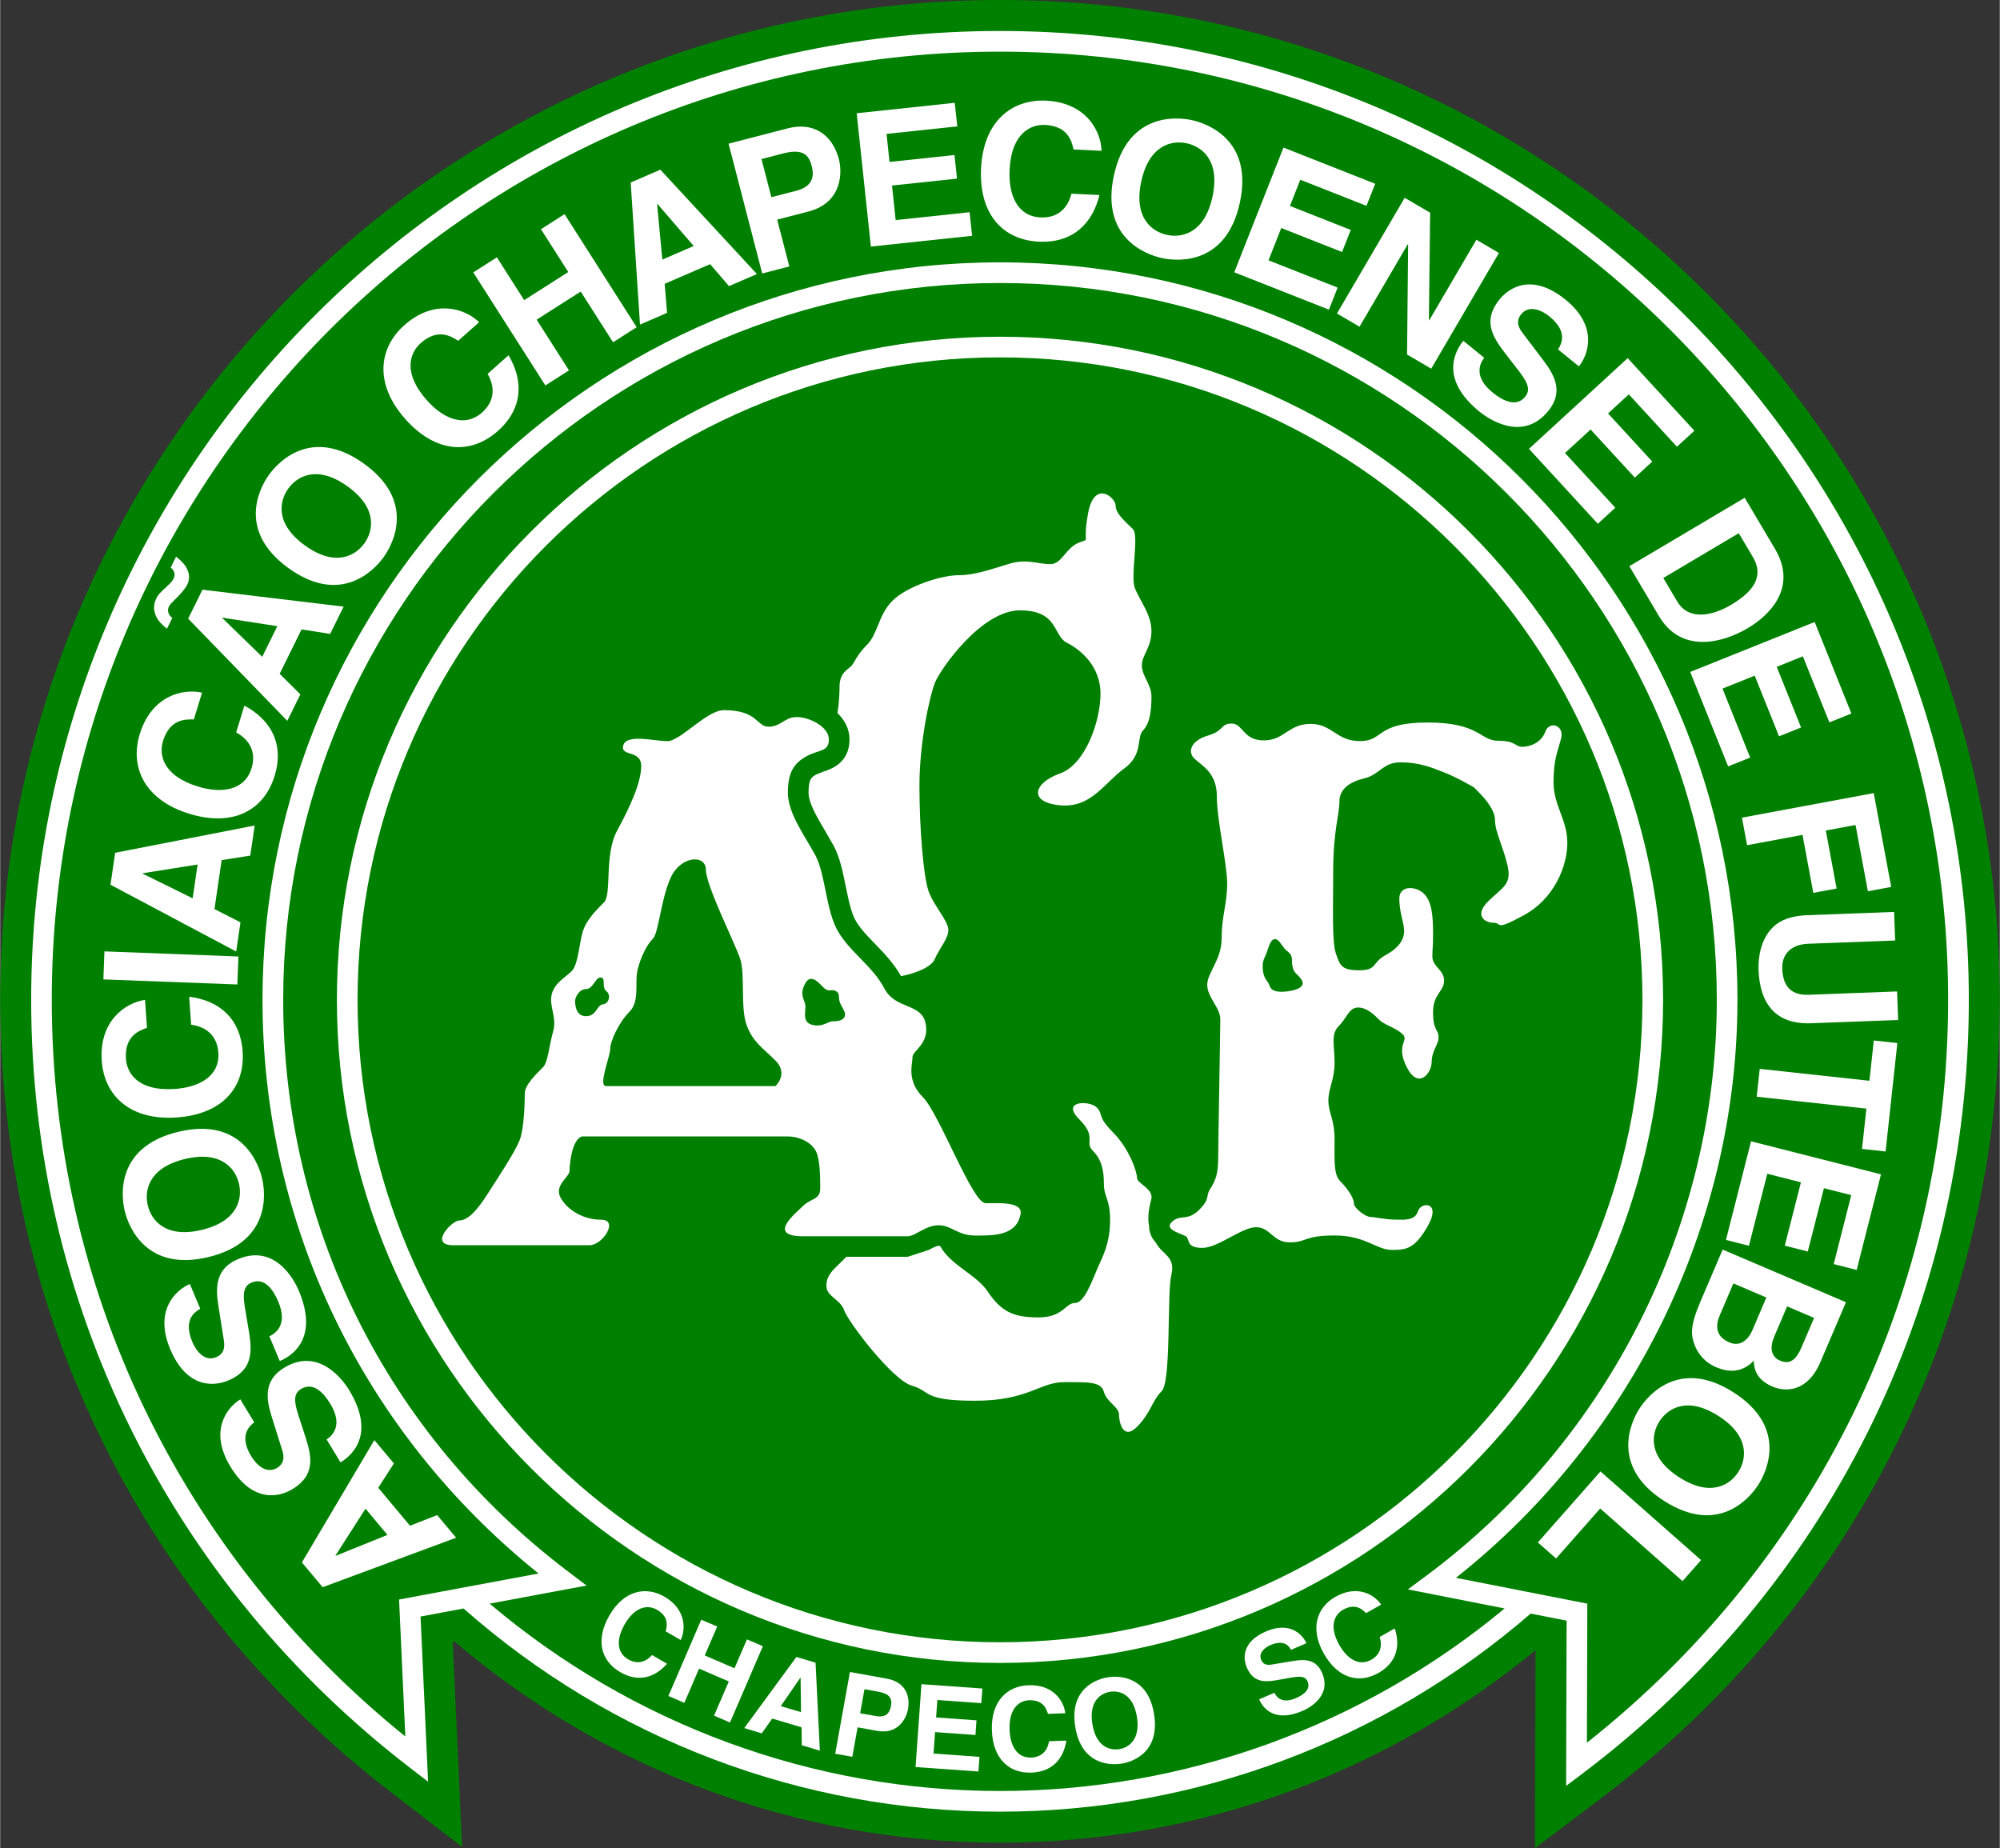 <?xml version="1.0" encoding="UTF-8" standalone="no"?>
<svg
   version="1.1"
   width="1.41in"
   height="1.303in"
   viewBox="0 0 101.528 93.841"
   id="svg60"
   sodipodi:docname="ass_chapecoense-sc.cdr"
   xmlns:inkscape="http://www.inkscape.org/namespaces/inkscape"
   xmlns:sodipodi="http://sodipodi.sourceforge.net/DTD/sodipodi-0.dtd"
   xmlns="http://www.w3.org/2000/svg"
   xmlns:svg="http://www.w3.org/2000/svg">
  <rect x="0" y="0" width="101.528" height="93.841" fill="#333333" stroke="none"/>
  <defs
     id="defs60" />
  <sodipodi:namedview
     id="namedview60"
     pagecolor="#ffffff"
     bordercolor="#000000"
     borderopacity="0.25"
     inkscape:showpageshadow="2"
     inkscape:pageopacity="0.0"
     inkscape:pagecheckerboard="0"
     inkscape:deskcolor="#d1d1d1"
     inkscape:document-units="in" />
  <g
     id="Layer1003"
     transform="translate(-57.236,-70.656)">
    <path
       d="m 108,70.656 c -27.991,0 -50.764,22.773 -50.764,50.765 0,15.872 7.243,30.546 19.872,40.258 l 3.58,2.753 c 0,0 -0.378,-8.276 -0.474,-10.403 0.03,-0.005 0.066,-0.011 0.098,-0.018 7.469,6.355 17.135,10.203 27.688,10.203 10.317,0 19.794,-3.671 27.191,-9.774 -0.007,2.368 -0.029,10.057 -0.029,10.057 l 3.374,-2.547 c 12.855,-9.708 20.227,-24.481 20.227,-40.53 0,-27.991 -22.773,-50.765 -50.764,-50.765 z"
       style="display:inline;fill:#008000;fill-rule:evenodd"
       id="path10" />
    <path
       d="m 93.954,51.503 -0.766,5.929 -5.877,1.148 5.417,2.608 -0.678,5.945 4.106,-4.351 5.446,2.487 -2.869,-5.253 4.038,-4.455 -5.872,1.147 z"
       style="display:none;fill:#dfdb00;fill-rule:evenodd"
       id="path11" />
    <path
       d="m 122.046,51.503 0.767,5.929 5.877,1.148 -5.417,2.608 0.677,5.945 -4.107,-4.351 -5.445,2.487 2.869,-5.253 -4.038,-4.455 5.872,1.147 z"
       style="display:none;fill:#dfdb00;fill-rule:evenodd"
       id="path12" />
    <path
       d="m 108,72.229 c -27.124,0 -49.191,22.067 -49.191,49.191 0,15.379 7.019,29.599 19.258,39.011 l 0.895,0.688 c 0,0 -0.346,-7.58 -0.383,-8.386 0.239,-0.044 1.101,-0.206 2.183,-0.408 7.537,6.65 17.197,10.315 27.238,10.315 9.899,0 19.454,-3.573 26.944,-10.057 0.909,0.179 1.618,0.318 1.825,0.359 -0.001,0.772 -0.024,8.389 -0.024,8.389 l 0.844,-0.636 c 12.457,-9.409 19.602,-23.724 19.602,-39.275 0,-27.125 -22.067,-49.191 -49.191,-49.191 z"
       style="fill:#ffffff;fill-rule:evenodd"
       id="path13" />
    <path
       d="m 108,161.591 c -9.508,0 -18.663,-3.376 -25.913,-9.513 2.324,-0.433 4.922,-0.918 4.922,-0.918 l -0.945,-0.716 c -9.189,-6.962 -14.459,-17.54 -14.459,-29.024 0,-20.069 16.327,-36.395 36.395,-36.395 20.068,0 36.395,16.327 36.395,36.395 0,11.447 -5.508,22.375 -14.734,29.23 l -0.951,0.706 c 0,0 2.641,0.519 4.912,0.967 -7.201,5.978 -16.252,9.268 -25.621,9.268 z"
       style="display:inline;fill:#008000;fill-rule:evenodd"
       id="path14" />
    <path
       d="m 137.8,159.141 c 0.005,-1.657 0.02,-7.062 0.02,-7.062 0,0 -5.107,-1.005 -6.671,-1.311 8.949,-7.083 14.294,-17.947 14.294,-29.348 0,-20.647 -16.797,-37.444 -37.444,-37.444 -20.647,0 -37.444,16.797 -37.444,37.444 0,11.436 5.116,21.967 14.015,29.128 -1.598,0.298 -7.081,1.321 -7.081,1.321 0,0 0.238,5.229 0.317,6.954 -11.398,-9.209 -17.95,-22.75 -17.95,-37.403 0,-26.546 21.596,-48.142 48.142,-48.142 26.546,0 48.142,21.596 48.142,48.142 0,14.848 -6.695,28.511 -18.342,37.721 z"
       style="fill:#008000;fill-rule:evenodd"
       id="path15" />
    <path
       d="m 74.332,121.421 c 0,18.565 15.103,33.668 33.668,33.668 18.565,0 33.668,-15.103 33.668,-33.668 0,-18.565 -15.103,-33.668 -33.668,-33.668 -18.565,0 -33.668,15.103 -33.668,33.668 z"
       style="display:inline;fill:#ffffff;fill-rule:evenodd"
       id="path16" />
    <path
       d="M 75.381,121.421 C 75.381,103.434 90.014,88.801 108,88.801 c 17.986,0 32.619,14.633 32.619,32.62 0,17.986 -14.633,32.619 -32.619,32.619 -17.986,0 -32.619,-14.633 -32.619,-32.619 z"
       style="fill:#008000;fill-opacity:1;fill-rule:evenodd"
       id="path17" />
    <path
       d="m 74.275,149.648 -0.012,-0.015 1.522,-2.376 1.114,1.331 z m 3.769,-1.526 -1.613,-1.926 0.795,-1.236 -0.993,-1.185 -3.678,6.211 1.053,1.257 6.777,-2.511 -0.962,-1.149 z"
       style="fill:#ffffff;fill-rule:evenodd"
       id="path18" />
    <path
       d="m 73.808,143.741 c 0.319,-0.205 0.837,-0.741 0.193,-1.803 -0.349,-0.577 -0.875,-1.132 -1.491,-0.759 -0.454,0.274 -0.31,0.787 -0.083,1.491 l 0.233,0.713 c 0.351,1.072 0.691,2.109 -0.59,2.884 -0.649,0.393 -2.003,0.737 -3.148,-1.151 -1.082,-1.785 -0.204,-2.971 0.505,-3.41 l 0.708,1.167 c -0.24,0.19 -0.797,0.66 -0.153,1.722 0.28,0.462 0.785,0.911 1.312,0.592 0.454,-0.275 0.325,-0.708 0.235,-0.985 l -0.512,-1.631 c -0.287,-0.913 -0.405,-1.839 0.641,-2.473 1.752,-1.062 2.987,0.629 3.296,1.139 1.288,2.126 0.285,3.232 -0.437,3.669 z"
       style="fill:#ffffff;fill-rule:evenodd"
       id="path19" />
    <path
       d="m 70.902,138.504 c 0.346,-0.156 0.937,-0.61 0.456,-1.755 -0.261,-0.621 -0.699,-1.249 -1.364,-0.97 -0.489,0.206 -0.422,0.734 -0.3,1.463 l 0.125,0.739 c 0.19,1.114 0.374,2.188 -1.007,2.768 -0.7,0.295 -2.09,0.436 -2.946,-1.599 -0.808,-1.924 0.234,-2.968 1,-3.301 l 0.529,1.259 c -0.265,0.152 -0.885,0.537 -0.404,1.681 0.209,0.498 0.643,1.016 1.211,0.777 0.49,-0.205 0.425,-0.651 0.377,-0.939 l -0.267,-1.688 c -0.15,-0.944 -0.131,-1.878 0.996,-2.352 1.888,-0.793 2.863,1.059 3.094,1.609 0.962,2.291 -0.192,3.238 -0.97,3.566 z"
       style="fill:#ffffff;fill-rule:evenodd"
       id="path20" />
    <path
       d="m 67.477,133.1 c -1.853,0.446 -2.567,-0.493 -2.747,-1.239 -0.18,-0.747 0.028,-1.909 1.88,-2.357 1.853,-0.447 2.567,0.493 2.747,1.239 0.18,0.747 -0.027,1.909 -1.88,2.357 z m 0.334,1.381 c 3.106,-0.749 2.928,-3.145 2.717,-4.02 -0.211,-0.875 -1.145,-3.089 -4.251,-2.339 -3.106,0.749 -2.928,3.145 -2.717,4.02 0.211,0.875 1.145,3.089 4.251,2.339 z"
       style="fill:#ffffff;fill-rule:evenodd"
       id="path21" />
    <path
       d="m 64.689,122.841 c -0.399,0.143 -1.149,0.415 -1.067,1.586 0.048,0.682 0.572,1.652 2.492,1.518 1.22,-0.085 2.284,-0.646 2.199,-1.847 -0.055,-0.785 -0.538,-1.301 -1.382,-1.414 l -0.1,-1.418 c 1.496,0.18 2.594,1.072 2.714,2.775 0.127,1.806 -1.003,3.188 -3.348,3.353 -2.374,0.166 -3.681,-1.121 -3.804,-2.87 -0.143,-2.034 1.2,-2.955 2.197,-3.101 z"
       style="fill:#ffffff;fill-rule:evenodd"
       id="path22" />
    <path
       d="m 69.332,119.22 -0.054,1.421 -6.803,-0.257 0.054,-1.423 z"
       style="fill:#ffffff;fill-rule:evenodd"
       id="path23" />
    <path
       d="m 64.47,115.014 0.003,-0.02 2.787,-0.444 -0.252,1.717 z m 3.646,1.799 0.365,-2.486 1.452,-0.228 0.225,-1.529 -7.084,1.385 -0.238,1.622 6.383,3.391 0.217,-1.482 z"
       style="fill:#ffffff;fill-rule:evenodd"
       id="path24" />
    <path
       d="m 67.068,107.185 c -0.423,-0.011 -1.221,-0.027 -1.566,1.096 -0.2,0.653 -0.059,1.747 1.781,2.312 1.169,0.358 2.363,0.218 2.716,-0.933 0.231,-0.752 -0.034,-1.409 -0.782,-1.817 l 0.417,-1.359 c 1.331,0.705 2.035,1.932 1.536,3.564 -0.531,1.731 -2.081,2.615 -4.329,1.926 -2.275,-0.697 -3.033,-2.366 -2.519,-4.044 0.597,-1.949 2.181,-2.327 3.164,-2.105 z"
       style="fill:#ffffff;fill-rule:evenodd"
       id="path25" />
    <path
       d="m 68.511,102.033 0.008,-0.017 2.788,0.433 -0.767,1.556 z m 2.916,2.833 1.111,-2.253 1.452,0.229 0.683,-1.386 -7.167,-0.859 -0.725,1.471 5.033,5.188 0.662,-1.344 z M 65.893,99.473 c 0.128,0.106 0.281,0.287 0.143,0.568 -0.059,0.119 -0.152,0.221 -0.405,0.456 -0.253,0.235 -0.367,0.338 -0.464,0.533 -0.188,0.383 -0.127,0.709 0.014,0.98 0.146,0.262 0.371,0.447 0.525,0.565 l 0.268,-0.544 c -0.085,-0.063 -0.316,-0.282 -0.169,-0.58 0.071,-0.144 0.249,-0.289 0.468,-0.519 0.127,-0.128 0.363,-0.393 0.455,-0.579 0.348,-0.705 -0.329,-1.262 -0.564,-1.43 z"
       style="fill:#ffffff;fill-rule:evenodd"
       id="path26" />
    <path
       d="M 72.714,98.354 C 71.167,97.24 71.414,96.086 71.863,95.462 c 0.449,-0.623 1.465,-1.223 3.012,-0.109 1.547,1.113 1.3,2.267 0.851,2.891 -0.449,0.623 -1.465,1.223 -3.012,0.11 z m -0.831,1.154 c 2.593,1.867 4.294,0.171 4.82,-0.56 0.526,-0.732 1.596,-2.882 -0.997,-4.749 -2.593,-1.867 -4.293,-0.171 -4.82,0.56 -0.526,0.731 -1.596,2.881 0.997,4.749 z"
       style="fill:#ffffff;fill-rule:evenodd"
       id="path27" />
    <path
       d="m 80.491,87.959 c -0.356,-0.229 -1.029,-0.658 -1.908,0.122 -0.51,0.454 -0.96,1.461 0.319,2.9 0.812,0.914 1.904,1.415 2.804,0.616 0.588,-0.523 0.703,-1.221 0.277,-1.958 l 1.063,-0.945 c 0.77,1.295 0.733,2.709 -0.542,3.844 -1.354,1.203 -3.137,1.151 -4.699,-0.606 -1.581,-1.779 -1.359,-3.6 -0.048,-4.765 1.524,-1.354 3.073,-0.853 3.797,-0.152 z"
       style="fill:#ffffff;fill-rule:evenodd"
       id="path28" />
    <path
       d="m 84.474,86.887 1.642,2.574 -1.199,0.765 -3.661,-5.74 1.199,-0.765 1.386,2.174 2.239,-1.427 -1.387,-2.175 1.199,-0.764 3.66,5.74 -1.199,0.765 -1.642,-2.574 z"
       style="fill:#ffffff;fill-rule:evenodd"
       id="path29" />
    <path
       d="m 90.589,81.017 0.017,-0.008 1.843,2.138 -1.593,0.688 z m 0.386,4.048 2.307,-0.997 0.957,1.115 1.419,-0.613 -4.903,-5.298 -1.506,0.651 0.472,7.212 1.375,-0.594 z"
       style="fill:#ffffff;fill-rule:evenodd"
       id="path30" />
    <path
       d="m 96.392,80.669 -0.502,-1.937 1.092,-0.283 c 0.853,-0.221 1.28,-0.048 1.447,0.595 0.076,0.294 0.266,1.028 -0.762,1.294 z m 0.295,1.138 1.579,-0.409 c 1.772,-0.459 1.712,-2.05 1.557,-2.646 -0.336,-1.294 -1.318,-1.911 -2.594,-1.581 l -3.01,0.78 1.708,6.59 1.377,-0.357 z"
       style="fill:#ffffff;fill-rule:evenodd"
       id="path31" />
    <path
       d="m 105.832,77.072 -3.593,0.382 0.151,1.424 3.3,-0.351 0.127,1.198 -3.3,0.351 0.186,1.754 3.752,-0.399 0.128,1.197 -5.139,0.547 -0.72,-6.769 4.978,-0.53 z"
       style="fill:#ffffff;fill-rule:evenodd"
       id="path32" />
    <path
       d="m 111.735,78.246 c -0.094,-0.412 -0.275,-1.19 -1.45,-1.247 -0.682,-0.032 -1.708,0.374 -1.799,2.296 -0.059,1.222 0.372,2.344 1.574,2.401 0.787,0.038 1.357,-0.381 1.568,-1.206 l 1.421,0.068 c -0.355,1.463 -1.371,2.45 -3.075,2.368 -1.809,-0.086 -3.048,-1.37 -2.935,-3.719 0.114,-2.377 1.546,-3.523 3.297,-3.44 2.036,0.098 2.793,1.539 2.82,2.546 z"
       style="fill:#ffffff;fill-rule:evenodd"
       id="path33" />
    <path
       d="m 115.174,79.863 c 0.406,-1.862 1.563,-2.095 2.313,-1.931 0.75,0.164 1.706,0.857 1.3,2.719 -0.406,1.862 -1.563,2.095 -2.313,1.931 -0.751,-0.164 -1.705,-0.857 -1.3,-2.719 z M 113.784,79.56 c -0.68,3.122 1.553,4.007 2.433,4.199 0.88,0.192 3.279,0.317 3.959,-2.805 0.681,-3.122 -1.553,-4.006 -2.433,-4.198 -0.88,-0.192 -3.279,-0.317 -3.959,2.805 z"
       style="fill:#ffffff;fill-rule:evenodd"
       id="path34" />
    <path
       d="m 126.607,81.107 -3.36,-1.325 -0.525,1.331 3.087,1.218 -0.442,1.12 -3.087,-1.218 -0.647,1.641 3.51,1.384 -0.442,1.12 -4.807,-1.896 2.498,-6.333 4.658,1.837 z"
       style="fill:#ffffff;fill-rule:evenodd"
       id="path35" />
    <path
       d="m 132.188,82.829 1.145,0.67 -3.438,5.876 -1.227,-0.718 0.054,-5.593 -0.016,-0.009 -2.452,4.19 -1.145,-0.671 3.438,-5.876 1.292,0.757 -0.062,5.456 0.016,0.01 z"
       style="fill:#ffffff;fill-rule:evenodd"
       id="path36" />
    <path
       d="m 132.584,88.821 c -0.232,0.3 -0.538,0.98 0.425,1.762 0.523,0.425 1.206,0.771 1.66,0.212 0.334,-0.412 0.027,-0.845 -0.425,-1.432 l -0.459,-0.593 c -0.692,-0.892 -1.362,-1.753 -0.417,-2.916 0.478,-0.589 1.637,-1.37 3.352,0.023 1.619,1.315 1.193,2.727 0.674,3.381 l -1.059,-0.86 c 0.161,-0.26 0.527,-0.891 -0.437,-1.674 -0.419,-0.341 -1.046,-0.592 -1.434,-0.114 -0.335,0.412 -0.068,0.775 0.111,1.006 l 1.032,1.362 c 0.578,0.762 1.001,1.595 0.23,2.544 -1.291,1.59 -3.024,0.415 -3.487,0.039 -1.929,-1.566 -1.358,-2.946 -0.826,-3.601 z"
       style="fill:#ffffff;fill-rule:evenodd"
       id="path37" />
    <path
       d="m 142.371,93.338 -2.444,-2.659 -1.054,0.969 2.245,2.443 -0.886,0.815 -2.245,-2.443 -1.299,1.193 2.553,2.779 -0.887,0.815 -3.497,-3.804 5.012,-4.606 3.388,3.686 z"
       style="fill:#ffffff;fill-rule:evenodd"
       id="path38" />
    <path
       d="m 145.509,97.729 0.697,1.174 c 0.31,0.522 0.66,1.427 -1.069,2.453 -0.962,0.57 -2.164,0.831 -2.754,-0.164 l -0.705,-1.19 z m -5.555,1.674 1.504,2.536 c 1.147,1.933 3.252,1.356 4.508,0.611 1.11,-0.657 2.548,-2.062 1.378,-4.035 l -1.533,-2.585 z"
       style="fill:#ffffff;fill-rule:evenodd"
       id="path39" />
    <path
       d="m 150.111,107.333 -1.346,-3.353 -1.328,0.533 1.236,3.08 -1.118,0.448 -1.236,-3.08 -1.636,0.657 1.405,3.502 -1.118,0.448 -1.925,-4.795 6.318,-2.536 1.865,4.646 z"
       style="fill:#ffffff;fill-rule:evenodd"
       id="path40" />
    <path
       d="m 145.932,113.57 -0.261,-1.399 6.692,-1.246 0.887,4.763 -1.184,0.221 -0.627,-3.366 -1.51,0.281 0.549,2.945 -1.183,0.221 -0.549,-2.945 z"
       style="fill:#ffffff;fill-rule:evenodd"
       id="path41" />
    <path
       d="m 149.178,122.61 c -1.79,0.067 -2.598,-0.985 -2.663,-2.699 -0.023,-0.626 0.093,-1.56 0.743,-2.191 0.403,-0.385 0.947,-0.547 1.629,-0.593 l 4.51,-0.169 0.054,1.45 -4.415,0.166 c -0.947,0.036 -1.344,0.6 -1.319,1.264 0.037,0.977 0.525,1.357 1.349,1.326 l 4.482,-0.169 0.054,1.45 z"
       style="fill:#ffffff;fill-rule:evenodd"
       id="path42" />
    <path
       d="m 146.42,126.34 0.153,-1.414 5.571,0.605 0.222,-2.045 1.196,0.13 -0.597,5.505 -1.197,-0.13 0.222,-2.047 z"
       style="fill:#ffffff;fill-rule:evenodd"
       id="path43" />
    <path
       d="m 150.33,134.838 0.891,-3.501 -1.388,-0.352 -0.819,3.215 -1.167,-0.297 0.819,-3.217 -1.708,-0.434 -0.932,3.656 -1.167,-0.297 1.275,-5.007 6.597,1.678 -1.235,4.853 z"
       style="fill:#ffffff;fill-rule:evenodd"
       id="path44" />
    <path
       d="m 146.91,136.534 -0.711,1.667 c -0.201,0.47 -0.611,0.852 -1.161,0.616 -0.636,-0.272 -0.759,-0.757 -0.487,-1.393 l 0.685,-1.604 z m -2.218,-2.432 -1.133,2.65 c -0.548,1.282 -0.475,1.716 -0.279,2.222 0.181,0.469 0.563,0.88 1.059,1.091 0.62,0.264 1.315,0.325 1.931,-0.32 0.019,0.318 0.056,0.931 0.954,1.314 0.646,0.277 1.772,0.293 2.428,-1.241 l 1.3,-3.043 z m 4.642,3.468 -0.641,1.501 c -0.253,0.592 -0.566,0.891 -1.081,0.672 -0.497,-0.213 -0.523,-0.708 -0.302,-1.223 l 0.655,-1.534 z"
       style="fill:#ffffff;fill-rule:evenodd"
       id="path45" />
    <path
       d="m 144.483,142.552 c 1.603,1.029 1.419,2.194 1.004,2.842 -0.414,0.646 -1.397,1.3 -3.001,0.27 -1.604,-1.029 -1.419,-2.194 -1.005,-2.84 0.415,-0.647 1.397,-1.301 3.002,-0.272 z m 0.768,-1.196 c -2.689,-1.726 -4.297,0.059 -4.783,0.818 -0.487,0.759 -1.439,2.963 1.25,4.689 2.69,1.724 4.297,-0.061 4.783,-0.819 0.487,-0.757 1.439,-2.963 -1.25,-4.687 z"
       style="fill:#ffffff;fill-rule:evenodd"
       id="path46" />
    <path
       d="m 138.473,147.248 -2.239,2.538 -0.924,-0.815 3.179,-3.605 5.107,4.502 -0.941,1.067 z"
       style="fill:#ffffff;fill-rule:evenodd"
       id="path47" />
    <path
       d="m 91.024,153.484 c 0.065,-0.254 0.186,-0.734 -0.445,-1.098 -0.366,-0.211 -1.046,-0.279 -1.642,0.755 -0.378,0.655 -0.459,1.396 0.188,1.768 0.422,0.244 0.855,0.175 1.205,-0.221 l 0.763,0.441 c -0.61,0.706 -1.449,0.962 -2.365,0.433 -0.972,-0.559 -1.291,-1.617 -0.564,-2.879 0.736,-1.278 1.849,-1.504 2.791,-0.962 1.094,0.631 1.103,1.64 0.833,2.203 z"
       style="fill:#ffffff;fill-rule:evenodd"
       id="path48" />
    <path
       d="m 92.721,155.379 -0.749,1.737 -0.809,-0.349 1.669,-3.873 0.809,0.347 -0.632,1.468 1.51,0.651 0.632,-1.467 0.809,0.347 -1.669,3.874 -0.809,-0.349 0.749,-1.737 z"
       style="fill:#ffffff;fill-rule:evenodd"
       id="path49" />
    <path
       d="m 97.864,155.839 0.011,0.003 0.023,1.747 -1.03,-0.306 z m -1.429,2.075 1.491,0.444 0.01,0.911 0.917,0.274 -0.217,-4.466 -0.973,-0.292 -2.648,3.612 0.889,0.266 z"
       style="fill:#ffffff;fill-rule:evenodd"
       id="path50" />
    <path
       d="m 100.899,157.643 0.22,-1.221 0.688,0.124 c 0.537,0.097 0.733,0.305 0.66,0.71 -0.033,0.185 -0.117,0.647 -0.764,0.531 z m -0.129,0.716 0.994,0.179 c 1.116,0.202 1.494,-0.71 1.562,-1.085 0.147,-0.816 -0.246,-1.417 -1.05,-1.562 l -1.896,-0.341 -0.747,4.149 0.867,0.156 z"
       style="fill:#ffffff;fill-rule:evenodd"
       id="path51" />
    <path
       d="m 107.051,157.131 -2.232,-0.159 -0.063,0.885 2.05,0.146 -0.052,0.744 -2.051,-0.146 -0.077,1.09 2.331,0.166 -0.052,0.744 -3.193,-0.226 0.3,-4.207 3.094,0.22 z"
       style="fill:#ffffff;fill-rule:evenodd"
       id="path52" />
    <path
       d="m 110.436,157.676 c -0.08,-0.251 -0.234,-0.719 -0.962,-0.692 -0.422,0.016 -1.033,0.323 -0.987,1.514 0.029,0.757 0.355,1.426 1.1,1.396 0.487,-0.018 0.817,-0.308 0.902,-0.828 l 0.881,-0.034 c -0.141,0.921 -0.715,1.585 -1.771,1.626 -1.121,0.044 -1.954,-0.682 -2.011,-2.137 -0.057,-1.473 0.764,-2.258 1.85,-2.299 1.262,-0.051 1.806,0.798 1.877,1.419 z"
       style="fill:#ffffff;fill-rule:evenodd"
       id="path53" />
    <path
       d="m 112.69,158.191 c -0.187,-1.165 0.428,-1.562 0.898,-1.637 0.469,-0.075 1.177,0.108 1.364,1.275 0.187,1.165 -0.428,1.562 -0.898,1.637 -0.469,0.075 -1.177,-0.11 -1.364,-1.275 z m -0.869,0.139 c 0.313,1.955 1.801,1.96 2.353,1.872 0.551,-0.089 1.962,-0.559 1.649,-2.512 -0.313,-1.955 -1.801,-1.96 -2.353,-1.871 -0.551,0.088 -1.962,0.559 -1.649,2.512 z"
       style="fill:#ffffff;fill-rule:evenodd"
       id="path54" />
    <path
       d="m 121.934,156.603 c 0.098,0.215 0.383,0.579 1.089,0.274 0.384,-0.166 0.77,-0.441 0.594,-0.851 -0.13,-0.301 -0.457,-0.257 -0.909,-0.179 l -0.457,0.082 c -0.688,0.124 -1.353,0.244 -1.72,-0.608 -0.185,-0.433 -0.281,-1.293 0.977,-1.834 1.187,-0.511 1.84,0.129 2.049,0.601 l -0.777,0.334 c -0.096,-0.164 -0.337,-0.546 -1.044,-0.241 -0.307,0.133 -0.625,0.403 -0.474,0.754 0.13,0.301 0.406,0.261 0.584,0.228 l 1.044,-0.174 c 0.584,-0.098 1.163,-0.092 1.463,0.605 0.501,1.165 -0.642,1.778 -0.982,1.926 -1.414,0.608 -2.007,-0.103 -2.213,-0.584 z"
       style="fill:#ffffff;fill-rule:evenodd"
       id="path55" />
    <path
       d="m 126.587,152.561 c -0.187,-0.183 -0.539,-0.531 -1.173,-0.17 -0.367,0.21 -0.769,0.762 -0.179,1.8 0.375,0.657 0.973,1.101 1.621,0.733 0.423,-0.243 0.583,-0.651 0.42,-1.152 l 0.765,-0.436 c 0.3,0.883 0.097,1.737 -0.822,2.26 -0.975,0.556 -2.049,0.295 -2.771,-0.97 -0.729,-1.282 -0.361,-2.357 0.583,-2.894 1.097,-0.624 1.972,-0.123 2.321,0.395 z"
       style="fill:#ffffff;fill-rule:evenodd"
       id="path56" />
    <path
       d="m 107.263,131.743 c -0.664,0 -2.343,-4.544 -3.181,-5.383 -0.839,-0.839 -0.524,-1.678 -0.524,-2.027 0,-0.351 0.875,-0.665 0.664,-1.714 -0.21,-1.049 -1.538,-0.698 -2.098,-1.783 -0.56,-1.083 -1.678,-1.783 -2.325,-2.85 -0.647,-1.065 -0.647,-2.919 -1.171,-3.897 -0.524,-0.978 -1.398,-2.132 -1.398,-3.181 0,-1.049 0.315,-1.504 0.944,-1.853 0.629,-0.349 1.137,-0.21 1.137,-0.856 0,-0.646 -0.997,-1.136 -1.626,-1.136 -0.629,0 -0.804,0.49 -1.433,0.49 -0.629,0 -0.524,-0.839 -2.273,-0.839 -0.874,0 -2.202,1.573 -2.867,1.573 -0.664,0 -2.063,-0.384 -2.238,0.21 -0.175,0.594 0.909,0.21 0.909,1.049 0,0.839 -0.56,2.062 -1.224,3.286 -0.664,1.224 -0.262,3.234 -0.664,3.637 -0.402,0.402 -0.909,0.908 -1.084,1.503 -0.175,0.595 -0.227,1.66 -0.56,1.993 -0.332,0.331 -0.874,0.595 -1.014,1.188 -0.14,0.595 0.28,1.154 0.07,1.888 -0.21,0.734 -0.245,1.539 -0.524,1.819 -0.28,0.279 -0.909,0.874 -0.909,1.293 0,0.42 -0.035,1.749 -0.245,2.342 -0.21,0.595 -1.119,1.958 -1.678,2.832 -0.559,0.875 -1.014,1.295 -1.398,1.295 -0.385,0 -1.573,1.259 -0.315,1.259 1.259,0 6.258,0 6.922,0 0.664,0 1.504,-1.295 0.594,-1.295 -0.909,0 -1.713,-0.488 -2.063,-1.118 -0.349,-0.629 0.454,-1.049 0.454,-1.363 0,-0.315 0.105,-1.575 0.629,-1.749 0,0 9.65,0 10.419,0 0.769,0 1.398,0.42 1.538,0.944 0.14,0.524 0.14,1.154 0.14,1.713 0,0.56 -0.49,0.49 -0.874,0.875 -0.384,0.384 -1.853,1.537 0,1.537 1.853,0 4.93,0 5.314,0 0.385,0 0.909,-0.559 1.573,-0.559 0.665,0 0.944,0.524 1.888,0.524 0.944,0 2.062,0 2.272,-1.083 0.126,-0.652 -1.119,-0.56 -1.783,-0.56 z m -20.286,-9.492 c -0.551,0 -0.551,-0.655 -0.551,-0.786 0,-0.131 0.184,-0.59 0.551,-0.59 0.367,0 0.472,-0.59 0.734,-0.59 0.315,0 0.029,0.495 0.315,0.708 0.216,0.162 0.144,0.616 -0.184,0.655 -0.328,0.039 -0.315,0.603 -0.865,0.603 z m 9.623,3.55 H 87.999 c -0.42,0 0.21,-1.504 0.21,-1.888 0,-0.385 0.437,-1.347 0.979,-1.888 0.541,-0.542 0.245,-1.504 0.419,-2.168 0.174,-0.665 0.472,-1.241 0.769,-1.539 0.297,-0.297 0.402,-2.011 0.909,-3.111 0.507,-1.101 1.783,-1.189 1.783,-0.385 0,0.803 1.504,3.776 1.748,4.544 0.245,0.77 0,2.448 0.315,3.322 0.315,0.874 0.787,1.136 1.468,1.817 0.682,0.682 0,1.295 0,1.295 z m 2.884,-3.288 c -0.21,0 -0.472,0.301 -0.996,0.183 -0.524,-0.118 -0.367,-0.603 -0.367,-0.931 0,-0.328 -0.328,-0.537 -0.039,-1.127 0.288,-0.59 0.686,-0.113 0.944,0.144 0.308,0.308 0.393,0.039 0.669,0.21 0.169,0.105 0.098,0.239 0.157,0.503 0.038,0.167 0.282,0.503 0.282,0.644 0,0.367 -0.439,0.374 -0.649,0.374 z"
       style="fill:#ffffff;fill-rule:evenodd"
       id="path57" />
    <path
       d="m 136.106,110.383 c 0,-1.188 0.21,-1.573 0.385,-2.238 0.175,-0.664 -0.595,-0.909 -0.8,-0.345 -0.205,0.564 -0.773,0.773 -1.168,0.773 -0.394,0 -0.306,-0.306 -1.232,-0.306 -0.927,0 -0.926,-0.927 -3.583,-0.927 -2.658,0 -2.203,0.944 -3.426,0.944 -1.224,0 -1.399,-0.874 -2.517,-0.874 -1.119,0 -1.328,0.839 -2.377,0.839 -1.049,0 -1.049,-0.856 -1.626,-0.856 -0.577,0 -0.367,0.367 -1.206,0.611 -0.839,0.244 -1.05,0.804 -0.7,1.154 0.35,0.35 1.154,0.7 1.154,1.923 0,1.224 0.524,3.426 0.524,4.441 0,1.014 -0.279,1.642 -0.279,2.761 0,1.118 -0.734,1.749 -0.734,2.378 0,0.629 0.664,1.154 0.664,1.747 0,0.595 -0.105,6.224 -0.105,6.958 0,0.944 -0.14,1.222 -0.42,1.677 -0.238,0.387 0.036,0.456 -0.559,1.05 -0.595,0.593 -0.961,0.192 -1.382,0.611 -0.42,0.421 0.595,0.595 0.752,0.752 0.157,0.157 0,0.559 0.804,0.559 0.804,0 1.993,-1.049 2.727,-1.049 0.734,0 0.839,0.768 1.714,0.768 0.874,0 0.699,-0.349 2.272,-0.349 1.573,0 2.133,0.734 2.902,0.734 0.769,0 1.188,-0.07 1.853,-1.259 0.664,-1.19 -0.367,-1.206 -0.524,-0.7 -0.157,0.508 -0.769,0.419 -1.189,0.419 -0.419,0 -1.083,-0.139 -1.259,-0.139 -0.175,0 -0.804,-0.419 -0.804,-0.7 0,-0.279 -0.367,-0.787 -0.699,-1.118 -0.332,-0.333 -0.28,-1.049 -0.28,-2.098 0,-1.049 -0.315,-1.363 -0.315,-1.993 0,-0.629 0.315,-1.049 0.315,-1.924 0,-0.874 -0.209,-1.434 0.21,-1.852 0.419,-0.42 0.524,-0.944 0.979,-0.944 0.455,0 0.822,0.367 1.084,0.629 0.262,0.262 0.856,0.402 1.188,0.734 0.332,0.331 -0.384,0.524 0.21,1.678 0.594,1.154 1.259,0.279 1.259,-0.28 0,-0.56 0.35,-0.874 0.35,-1.259 0,-0.385 -0.28,-0.315 -0.28,-1.259 0,-0.944 0.559,-1.049 0.559,-1.608 0,-0.559 -0.594,-0.7 -0.594,-1.224 0,-0.524 0.035,-0.28 0.035,-1.154 0,-0.875 -0.053,-1.626 -0.455,-2.027 -0.402,-0.403 -1.259,-0.456 -1.259,0.244 0,0.698 0.245,1.224 0.245,1.644 0,0.419 -0.245,0.839 -0.944,1.222 -0.699,0.385 -0.42,0.77 -1.329,0.77 -0.91,0 -0.978,-0.246 -1.188,-0.839 -0.21,-0.595 -0.14,-2.239 -0.14,-4.231 0,-1.992 0.315,-2.832 0.315,-3.496 0,-0.665 0.559,-1.014 1.294,-1.188 0.734,-0.175 0.909,-0.805 1.817,-0.805 0.909,0 1.539,0.245 2.238,0.524 0.699,0.279 1.486,0.751 1.486,0.751 0,0 0,0 0.192,0.193 0.192,0.192 0.874,0.874 0.874,1.468 0,0.594 0.384,1.259 0.629,2.273 0.245,1.015 -0.263,1.136 -0.979,1.852 -0.716,0.716 -0.175,1.085 0.279,1.085 0.454,0 0,0.454 1.539,-0.385 1.539,-0.839 2.203,-2.482 2.203,-3.671 0,-1.189 -0.7,-1.888 -0.7,-3.076 z m -13.792,10.628 c -0.262,0 -0.542,-0.034 -0.629,-0.315 -0.088,-0.28 -0.349,-0.315 -0.349,-1.014 0,-0.279 0.136,-0.459 0.212,-0.683 0.114,-0.338 0.207,-0.662 0.417,-0.662 0.189,0 0.311,0.283 0.483,0.483 0.146,0.17 0.378,0.233 0.378,0.577 0,0.716 0.27,0.655 0.485,1.003 0.315,0.506 -0.734,0.611 -0.996,0.611 z"
       style="fill:#ffffff;fill-rule:evenodd"
       id="path58" />
    <path
       d="m 115.915,133.753 c -0.148,-0.159 -0.269,-0.356 -0.321,-0.61 -0.016,-0.082 -0.025,-0.162 -0.025,-0.243 v -0.002 c -0.066,-0.334 -0.052,-0.736 0.109,-1.332 0.151,-0.557 -0.724,-0.801 -0.724,-1.116 0,-0.315 -0.402,-1.486 -1.224,-2.308 -0.822,-0.823 -0.464,-0.901 -0.822,-1.259 -0.358,-0.359 -1.835,-0.349 -0.892,0.595 0.944,0.944 0.244,1.152 0.699,1.608 0.455,0.454 0.56,1.013 0.56,1.678 0,0.664 0.315,0.769 0.315,1.817 0,1.19 -0.35,1.819 -0.629,2.448 -0.28,0.629 -0.665,1.783 -1.154,1.783 -0.489,0 -0.594,0.734 -1.853,0.734 -1.259,0 -1.889,-0.28 -2.588,-1.329 -0.558,-0.838 -1.881,-1.326 -2.397,-2.286 -0.033,-0.011 -0.063,-0.021 -0.085,-0.021 -0.111,0 -0.324,0.116 -0.496,0.208 l -1.078,0.351 h -3.111 c -0.094,0.095 -0.191,0.192 -0.28,0.28 -0.332,0.333 -0.734,0.629 -0.734,1.188 0,0.56 0.699,0.665 0.909,1.259 0.21,0.595 2.447,3.532 3.426,3.812 0.979,0.279 0.524,0.769 3.216,0.769 2.693,0 3.286,-0.944 4.51,-0.944 1.224,0 1.888,-0.034 2.028,0.49 0.14,0.524 0.768,0.767 0.768,1.152 0,0.385 0.21,1.329 0.91,0.631 0.7,-0.7 0.768,-1.329 1.259,-1.819 0.49,-0.49 0.263,-4.977 0.49,-5.908 0.227,-0.932 -0.467,-1.018 -0.788,-1.627 z"
       style="fill:#ffffff;fill-rule:evenodd"
       id="path59" />
    <path
       d="m 115.689,102.691 c 0,-0.839 -0.594,-1.538 -0.839,-2.167 -0.245,-0.629 0.228,-2.675 -0.105,-3.007 -0.333,-0.332 -0.874,-0.769 -0.874,-1.188 0,-0.419 -1.083,-1.329 -1.398,0.384 -0.315,1.714 0.174,1.224 -0.49,1.504 -0.664,0.279 -0.839,1.083 -1.433,1.083 -0.594,0 -1.189,-0.279 -2.028,-0.034 -0.839,0.244 -1.749,0.594 -2.622,0.594 -0.873,0 -2.622,0.56 -3.356,1.294 -0.734,0.734 -0.735,1.677 -1.294,2.237 -0.559,0.56 -0.629,0.909 -0.804,1.084 -0.175,0.175 -0.594,0.35 -0.594,1.049 0,0.243 -0.014,0.75 -0.102,1.339 0.362,0.353 0.609,0.801 0.609,1.336 0,1.201 -0.949,1.51 -1.305,1.627 l -0.371,0.147 c -0.252,0.14 -0.404,0.225 -0.404,0.937 0,0.517 0.449,1.272 0.845,1.94 l 0.429,0.746 c 0.317,0.592 0.468,1.335 0.613,2.055 0.138,0.678 0.28,1.381 0.531,1.794 0.243,0.4 0.597,0.765 0.974,1.152 0.467,0.48 0.943,0.98 1.304,1.622 0.781,-0.151 1.536,-0.472 1.703,-0.849 0.279,-0.629 0.699,-1.049 0.699,-1.503 0,-0.454 -0.769,-1.259 -1.014,-1.993 -0.245,-0.734 -0.454,-3.112 -0.454,-5.314 0,-2.203 0.525,-4.616 0.804,-5.279 0.279,-0.664 2.343,-3.636 4.3,-3.636 1.958,0 1.678,1.293 2.377,1.643 0.699,0.35 1.713,1.19 1.713,2.588 0,1.398 -0.77,3.6 -2.063,4.055 -1.293,0.455 -1.642,1.434 -0.034,1.609 1.608,0.174 2.271,-1.119 3.286,-1.853 1.014,-0.734 0.612,-1.591 0.979,-1.958 0.367,-0.367 0.419,-1.119 0.419,-1.713 0,-0.594 -0.489,-1.049 -0.489,-1.573 0,-0.524 0.489,-0.909 0.489,-1.748 z"
       style="fill:#ffffff;fill-rule:evenodd"
       id="path60" />
  </g>
</svg>
